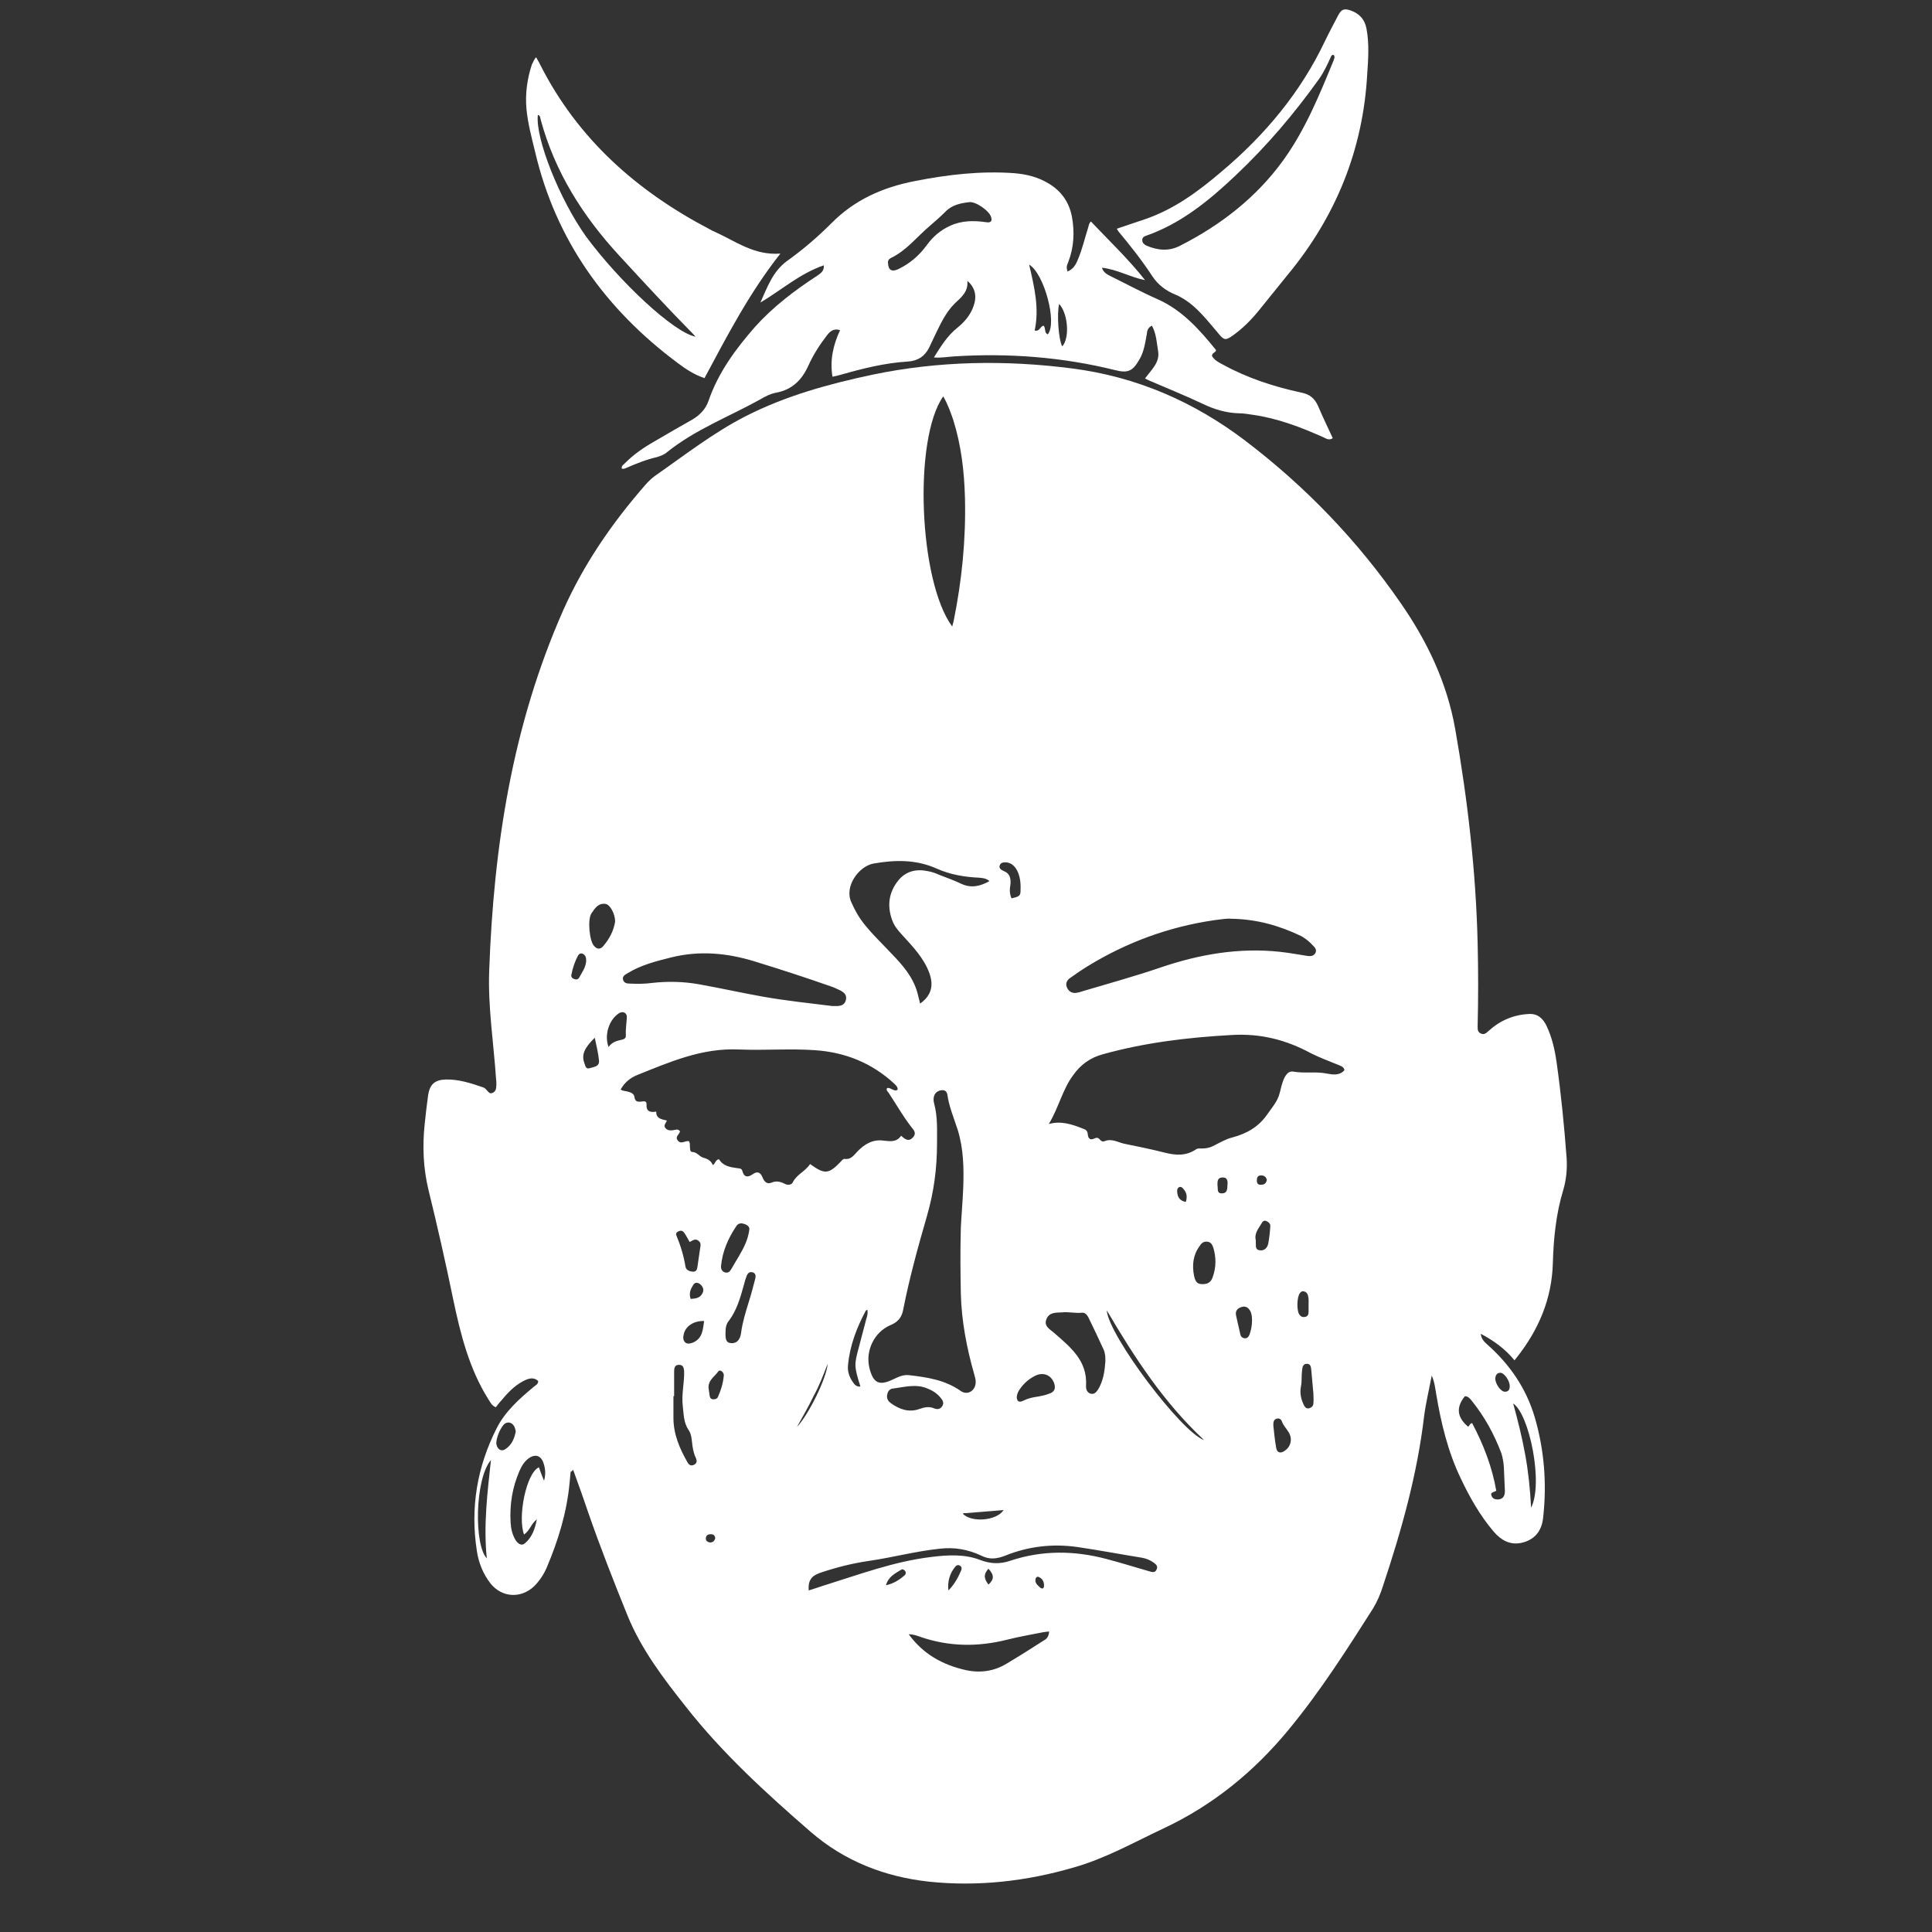 <?xml version="1.0" encoding="utf-8"?>
<!-- Generator: Adobe Illustrator 18.1.1, SVG Export Plug-In . SVG Version: 6.00 Build 0)  -->
<svg version="1.1" id="图层_1" xmlns="http://www.w3.org/2000/svg" xmlns:xlink="http://www.w3.org/1999/xlink" x="0px" y="0px"
	 viewBox="0 0 560 560" enable-background="new 0 0 560 560" xml:space="preserve">
	 <rect x="0" y="0" width="560" height="560" fill="#333333" stroke="none"/>
	 <style type="text/css">
	.st0{fill:#FFFFFF;}
</style>
<g>
	<g>
		<path class="st0" d="M165.4,426.6c-0.1,1.1-0.2,2.1-0.3,3.2c-0.8,8.6-3.3,16.7-6.6,24.5c-0.9,2.1-2.1,3.9-3.7,5.5c-3.8,3.6-9.3,3.3-12.6-0.8
			c-2.2-2.8-3.5-6.1-4-9.6c-1.9-12.4,0.1-24.2,5.7-35.3c2.5-5,6.7-8.7,10.9-12.2c0.5-0.4,1.2-0.7,1.2-1.6c-1.4-1.3-2.9-0.7-4.3,0
			c-2.7,1.4-4.7,3.6-6.6,5.9c-0.5,0.5-0.9,1.1-1.4,1.7c-1.2-0.5-1.6-1.5-2.2-2.4c-5.5-8.8-8-18.7-10.1-28.7
			c-2.2-10.7-4.6-21.3-7.2-31.9c-1.5-6.2-1.8-12.6-1.1-19.1c0.3-2.8,0.6-5.6,1-8.4c0.5-3.1,1.9-4.4,5.1-4.5
			c3.8-0.1,7.4,1.1,10.9,2.3c0.4,0.1,0.8,0.6,1.1,0.9c0.4,0.5,0.8,1,1.5,0.7c0.6-0.2,1-0.7,1.1-1.4c0.1-0.8,0.1-1.7,0-2.5
			c-0.7-10.5-2.4-21-2-31.6c1.3-36,6.7-71,21.4-104.3c6-13.5,14.2-25.4,23.9-36.5c0.8-0.9,1.8-1.9,2.8-2.6
			c8.6-6,16.9-12.5,26.3-17.3c11.6-5.9,24-9.3,36.7-12c19.2-4,38.6-4.3,57.9-1.8c18.6,2.4,35.2,9.6,50.1,20.9
			c17.5,13.3,32.6,29,45.1,47.1c7.7,11.1,13.4,23,15.8,36.5c3.6,20.5,6,41.2,6.5,62c0.2,8.1,0.2,16.2,0,24.2c0,0.9,0,1.7,1,2.1
			c1,0.4,1.5-0.2,2.2-0.8c3.3-3,7.2-4.7,11.8-4.9c2.5-0.1,4,1.4,5,3.5c1.6,3.4,2.4,7,2.9,10.6c1.3,9.2,2.2,18.4,2.9,27.7
			c0.2,3.1-0.1,6.3-1,9.3c-2.1,6.9-2.8,14.1-3,21.2c-0.3,10.3-4.1,19.2-10.4,27.2c-0.2,0.2-0.4,0.5-0.7,0.9c-2.7-3.3-6-5.7-9.8-7.7
			c0.2,1.6,1.1,2.4,2,3.2c6.4,5.7,11.1,12.5,13.6,20.8c2.8,9.5,3.6,19.3,2.5,29.2c-0.4,4.2-2.7,6.6-6.3,7.4c-3.4,0.7-5.9-0.8-8-3.2
			c-4-4.7-7-10-9.6-15.5c-3.7-7.7-5.7-16-7.1-24.4c-0.3-1.6-0.4-3.3-1.3-5.4c-0.8,4.2-1.7,7.9-2.2,11.7c-2,17-6.6,33.3-12,49.5
			c-0.7,2.2-1.6,4.3-2.8,6.3c-7.7,12.1-15.4,24.2-24.6,35.3c-10,12.1-21.9,21.8-36.2,28.5c-8.5,4-16.8,8.7-26,11.3
			c-13.7,4-27.8,5.6-42,4.1c-12.7-1.4-24.4-5.9-34.3-14.5c-12.9-11.2-25.5-22.7-36.1-36.2c-6.5-8.2-12.9-16.6-16.9-26.4
			c-4-9.9-7.9-19.8-11.4-29.9c-1.2-3.6-2.5-7.2-3.8-10.8c-0.2-0.6-0.4-1.1-0.6-1.6C165.8,426.5,165.6,426.5,165.4,426.6z M208.4,336
			c1.2,2,3.2,2.3,5.3,2.6c0.7,0.1,1.3,0,1.5,0.9c0.5,1.8,1.6,1.8,2.9,0.9c1.3-0.9,2.2-0.8,2.9,0.8c0.4,1.1,1.2,2.2,2.6,1.6
			c1.4-0.6,2.6-0.3,3.8,0.3c0.9,0.5,2,0.4,2.4-0.4c1.1-2.3,3.7-3.2,5-5.3c4.3,3.1,5.4,3,9.1-0.9c0.2-0.3,0.6-0.6,0.9-0.6
			c1.9,0.3,2.7-1.1,3.7-2.1c2-2.1,4.4-3.6,7.5-3.2c1.9,0.2,3.8,0.6,5.2-1.4c1.2,1.1,2.2,1.8,3.4,0.5c1.2-1.3,0.2-2.2-0.5-3.1
			c-2.4-3.1-4.3-6.5-6.5-9.8c-0.3-0.4-0.8-0.8-0.5-1.4c0.6-0.2,1.1,0.2,1.6,0.4c0.5,0.2,1,0.5,1.5,0c0-0.8-0.5-1.2-1-1.7
			c-6.5-6-14.2-9.1-23-9.7c-7.3-0.5-14.7,0.1-22-0.2c-10.7-0.5-20,3.6-29.5,7.4c-2,0.8-3.7,2.2-4.8,4.2c0.7,0.5,1.4,0.4,2,0.6
			c0.9,0.2,1.9,0.6,2,1.6c0.2,1.4,1,1.4,2,1.3c0.7-0.1,1.6-0.3,1.5,0.9c-0.1,2,1.1,2.3,2.8,2c0,2.2,1.7,2.2,3.1,2.6
			c-0.3,0.8-1.1,1.4-0.4,2.2c0.6,0.7,1.4,0.7,2.2,0.6c0.7-0.1,1.4-0.5,2,0.3c-0.1,0.9-1.5,1.5-0.7,2.6c1,1.4,2.2,0,3.3,0.3
			c0.4,0.6,0.2,1.3,0.3,1.9c0,0.5,0.1,1.2,0.6,1.2c1.4,0,2.1,1.3,3.1,1.6c1.4,0.4,2.4,0.9,2.9,2.2
			C207.4,337.3,207.3,336.2,208.4,336z M304,325.8c3.6-1,6.7,0.1,9.8,1.3c0.9,0.3,1.4,0.6,1.5,1.7c0.1,1.2,0.7,1.8,1.9,1.2
			c0.6-0.3,1.1-0.3,1.6,0.3c0.3,0.4,0.8,0.7,1.3,0.5c2.1-0.9,3.9,0.3,5.7,0.7c3.9,0.8,7.9,1.6,11.8,2.6c3.2,0.8,6.1,1,9-0.9
			c0.5-0.4,1.1-0.3,1.7-0.3c1.2,0,2.3-0.2,3.3-0.7c1.8-0.9,3.6-2,5.6-2.5c4.1-1.1,7.6-3,10.2-6.8c1.3-1.9,2.9-3.6,3.5-6
			c0.4-1.5,0.7-3.1,1.4-4.5c0.5-1,1.3-2,2.5-1.8c3.3,0.6,6.6-0.1,9.9,0.6c1.7,0.3,3.6,0.6,5-1c-0.2-1-1-1.2-1.7-1.5
			c-2.7-1.1-5.4-2.1-8-3.4c-7.2-3.9-14.6-5.8-23-5.3c-12.7,0.7-25.2,2.2-37.4,5.6c-3.6,1-6.4,3-8.5,6C308,315.7,306.9,321,304,325.8
			z M278.5,355.9c0.1-2.5,0.5-7.1,0.7-11.6c0.2-5.7,0.1-11.3-1.6-16.8c-1.1-3.4-2.5-6.7-3-10.2c-0.2-1.2-1-1.5-2.2-1.2
			c-1.4,0.4-2.2,1.8-1.6,3.9c1,3.8,0.8,7.6,0.8,11.5c0,7.1-0.9,14-2.9,20.9c-2.6,9-5.1,18-6.9,27.2c-0.4,2.2-1.5,3.6-3.7,4.5
			c-4.7,2-7.3,7.4-6.1,12.4c1.1,4.4,2.8,5.3,6.9,3.3c1.5-0.7,2.9-1.4,4.6-1.2c5.3,0.6,10.5,1.4,15,4.6c1.9,1.3,4.1,0,4.3-2.3
			c0.1-0.9-0.2-1.7-0.4-2.5c-2.2-7.7-3.7-15.5-3.9-23.5C278.4,369.2,278.3,363.6,278.5,355.9z M356.7,266.3
			c-1.2-0.1-2.9,0.2-4.6,0.4c-13.2,1.9-25.5,6.4-36.9,13.4c-1.8,1.1-3.5,2.3-5.2,3.5c-0.9,0.7-1.2,1.7-0.7,2.7
			c0.5,1.1,1.4,1.6,2.6,1.5c0.5-0.1,1.1-0.2,1.6-0.4c7.7-2.3,15.4-4.4,23-7c11.2-3.8,22.7-5.8,34.6-4.5c2.7,0.3,5.4,0.8,8,1.2
			c0.9,0.1,1.7,0,2.2-0.9c0.4-0.9-0.1-1.5-0.7-2.1c-1-1.1-2.2-2.1-3.5-2.8C370.8,268.3,364.3,266.4,356.7,266.3z M276,181.6
			c0.2-0.7,0.3-1.1,0.4-1.5c2.4-11.8,3.6-23.7,3.3-35.8c-0.2-7.7-1.1-15.3-3.4-22.6c-0.8-2.3-1.6-4.6-2.9-6.8
			C264.7,127.2,266.3,168.4,276,181.6z M241.2,291.6c0.8,0,1.1,0,1.4,0c1.2,0,2.3-0.4,2.6-1.8c0.3-1.4-0.5-2.1-1.6-2.7
			c-0.9-0.4-1.8-0.9-2.8-1.2c-7.4-2.6-14.8-5-22.3-7.3c-7.9-2.4-15.8-3.1-23.9-1.1c-4.4,1.1-8.8,2.2-12.7,4.6
			c-0.7,0.4-1.6,0.9-1.3,1.9c0.3,1,1.2,1.1,2,1.1c2.2,0.1,4.3,0.1,6.5-0.2c4.5-0.5,9-0.4,13.5,0.4c6.2,1.1,12.4,2.5,18.6,3.6
			C228,290.1,234.9,290.8,241.2,291.6z M286.8,255.4c-1-0.9-2.1-0.9-3.1-1c-4.2-0.2-8.3-0.9-12.1-2.6c-6-2.7-12.1-2.6-18.4-1.5
			c-4.3,0.8-8.6,6.7-6.4,11.3c0.9,2,1.9,3.9,3.2,5.6c2.5,3.3,5.6,6.2,8.4,9.2c3.2,3.3,6.2,6.7,7.5,11.3c0.3,1,0.5,2.1,0.8,3.2
			c3.2-2.3,4-5.1,2.7-8.8c-1.6-4.4-4.8-7.7-7.9-11.1c-1.2-1.3-2.3-2.6-2.9-4.3c-1.5-4.1-1-8,1.7-11.4c2.2-2.8,5.3-3.5,8.6-2.8
			c1.2,0.2,2.3,0.6,3.4,1.1c2.1,0.8,4.3,1.6,6.4,2.6C281.5,257.5,284.1,256.9,286.8,255.4z M234.4,461c1.5-0.5,2.9-0.9,4.3-1.4
			c10.3-3.2,20.4-7,31.2-8.3c4.8-0.6,9.7-0.9,14.3,0.9c2.9,1.1,5.7,1.2,8.6,0.2c9.3-3.1,18.6-3,28-0.5c4.2,1.1,8.3,2.4,12.5,3.6
			c0.7,0.2,1.5,0.4,1.9-0.5c0.5-0.9,0-1.5-0.7-2c-1.1-0.8-2.3-1.3-3.6-1.5c-6.2-1-12.5-2.2-18.7-3.1c-7.1-1-14.1-0.2-20.8,2.5
			c-2.6,1-4.6,1.2-7,0c-3.8-1.8-7.8-2.5-12-2c-6.8,0.7-13.5,2.5-20.3,3.5c-4.9,0.7-9.7,1.9-14.4,3.5
			C235.1,456.8,234.2,458.2,234.4,461z M304.1,472.9c-0.7,0.1-1.2,0.1-1.7,0.2c-3.5,0.7-7.1,1.3-10.6,2.2c-8.4,2.1-16.7,2-24.9-0.8
			c-1.1-0.4-2.2-0.8-3.5-0.8c4.2,5.8,9.9,8.9,16.6,10.4c4.2,0.9,8.2,0.3,11.8-1.9c3.7-2.2,7.3-4.5,10.9-6.8
			C303.5,475,304,474.2,304.1,472.9z M320.4,394.6c0-1,0-2.3-0.5-3.4c-1.4-3.1-2.9-6.2-4.4-9.3c-0.4-0.8-1-1.5-1.9-1.4
			c-1.9,0.2-3.8-0.3-5.8-0.1c-1.7,0.1-3.7-0.1-4.5,2c-0.8,2.1,1.1,2.9,2.3,4c4.7,4.1,9.6,8,9.2,15.2c-0.1,1,0.3,2.2,1.5,2.4
			c1.1,0.2,1.7-0.8,2.2-1.6C319.8,400,320.2,397.5,320.4,394.6z M432.2,433c0.2,1.5,1.2,1.7,2.3,1.6c1.3-0.2,1.7-1.2,1.7-2.4
			c-0.1-2.3-0.2-4.7-0.3-7c-0.1-1.3-0.3-2.6-0.7-3.9c-2.1-5.6-4.9-10.7-8.7-15.4c-0.5-0.6-1-1.2-1.9-1.2c-2.6,3.2-2.3,6.1,0.9,8.8
			c0.5-0.1,0.4-0.9,1.2-1c3.3,6.2,5.8,12.7,7,19.6C433.1,432.5,432.6,432.4,432.2,433z M157.7,429.2c0.6-2.2,0.3-3.9-0.3-5.5
			c-0.7-1.7-2.1-2.2-3.7-1.3c-1.5,0.9-2.4,2.3-3.1,3.9c-2.1,4.8-2.9,9.8-2.6,15c0.1,1.8,0.5,3.6,1.5,5.2c0.7,1,1.7,1.7,2.7,0.8
			c2.1-1.8,2.9-4.3,3.4-6.9c-1.6,1.2-2,3.2-3.7,4.4c-1.9-5,0.6-17.8,4.3-19.5C156.6,426.4,157,427.6,157.7,429.2z M195.4,404.7
			c-0.1,0-0.1,0-0.2,0c0,2.1,0,4.2,0,6.3c0,4.7,1.8,8.9,4.1,12.9c0.4,0.7,1,1.1,1.8,0.7c0.9-0.4,1-1.1,0.6-2c-0.6-1.2-0.8-2.4-1-3.6
			c-0.2-1.5-0.2-3.2-1.1-4.5c-1.5-2.2-1.4-4.6-1.7-7c-0.4-3.4,0.5-6.7,0.4-10.1c-0.1-1-0.3-1.8-1.5-1.8c-1.2,0-1.4,0.9-1.4,1.9
			C195.4,399.9,195.4,402.3,195.4,404.7z M257.1,404.6c0,1,0.4,1.6,1.1,2.1c2.5,1.8,5.2,2.8,8.3,1.7c1.4-0.5,2.8-0.8,4.2-0.2
			c1,0.4,1.8,0.3,2.4-0.6c0.6-0.9,0.2-1.7-0.5-2.5c-1-1.2-2.2-2-3.7-2.6c-3.4-1.5-6.9-0.4-10.3,0
			C257.6,402.7,257.2,403.7,257.1,404.6z M178.3,267.1c0-2.1-1.4-4.9-2.8-5.1c-2.1-0.3-3.1,1.3-4.1,2.8c-1.1,1.7-0.6,7.9,0.8,9.4
			c0.8,0.9,1.7,1.1,2.6,0.1C176.7,272.1,177.9,269.7,178.3,267.1z M210.3,386.1c-0.1,2.3,0.3,3.1,1.5,3.2c1.6,0.2,2.7-0.8,3-2.9
			c0.4-3.1,1.3-6,2.2-8.9c0.7-2.2,1.3-4.5,1.9-6.8c0.2-0.8,0.2-1.6-0.7-1.9c-1-0.3-1.5,0.3-1.8,1.1c-0.3,0.8-0.6,1.7-0.8,2.6
			c-1,3.6-2,7.2-4.3,10.3C210.5,383.7,210.3,384.9,210.3,386.1z M352.3,365.8c0-1.4-0.2-2.8-0.6-4.1c-0.3-0.9-0.7-1.7-1.8-1.8
			c-1.1-0.1-1.7,0.5-2.2,1.3c-1.9,2.6-2.2,5.5-1.6,8.6c0.3,1.3,0.7,2.4,2.2,2.4c1.5,0.1,2.7-0.4,3.2-2
			C352,368.8,352.3,367.3,352.3,365.8z M217.2,356.4c0.1-0.7-0.4-1.2-1.1-1.5c-1-0.4-2-0.5-2.6,0.4c-2.4,3.5-4.1,7.4-4.5,11.6
			c-0.1,0.8,0.2,1.6,1.1,1.9c1,0.3,1.5-0.3,1.9-1c1.4-2.5,3-4.8,4.1-7.4C216.6,359.2,217,357.9,217.2,356.4z M438.6,406.8
			c1.4,5.1,2.6,9.9,3.5,14.9c0.9,4.9,1.4,9.8,1.7,15.3C447.4,430,443.3,409.9,438.6,406.8z M294.7,405c0.1,1,0.5,1.7,1.9,1
			c1.4-0.7,2.8-1,4.3-1.2c1.1-0.2,2.1-0.4,3.1-0.8c1.7-0.5,2.1-1.6,1.5-3.2c-0.9-2.3-3.1-3.1-5.3-2.1c-1.9,0.9-3.5,2.3-4.7,4.1
			C295.1,403.4,294.8,404,294.7,405z M142.3,423.2c-4.7,5.5-4.9,24.7-1.2,28.5C140.1,442,141.3,432.6,142.3,423.2z M349,417.4
			c-11.6-10.8-20.1-23.8-28.2-37.6C321.3,387.1,342.5,415.2,349,417.4z M199.9,360c-0.6-1-1-1.9-1.6-2.7c-0.4-0.6-1-0.7-1.6-0.4
			c-0.6,0.2-0.9,0.7-0.6,1.3c1.2,2.9,2.1,5.9,2.6,9c0.2,1,1.3,1.4,2.3,1.4c1,0,1.1-1,1.2-1.7c0.2-1.6,0.5-3.2,0.7-4.8
			c0.1-0.9,0.5-1.8-0.5-2.5C201.4,358.9,200.8,359.6,199.9,360z M251.4,379.6c-0.3,0.2-0.5,0.3-0.5,0.4c-2.6,4.9-4.6,10.1-5.1,15.7
			c-0.2,1.8,0.4,3.5,1.4,4.9c0.5,0.8,1.1,1.4,2.2,1.3c-1.9-6-1.8-6.4-0.4-11.6c0.7-2.7,1.4-5.4,2.1-8
			C251.4,381.4,251.6,380.6,251.4,379.6z M380.7,404C380.8,403.9,380.8,403.9,380.7,404c-0.2-2.2-0.4-4.4-0.6-6.7
			c-0.1-0.9-0.1-2-1.3-2c-1.2,0-1.3,1.1-1.4,2c-0.2,1.5,0,3-0.3,4.5c-0.4,2,0,3.7,0.8,5.4c0.3,0.6,0.7,1.2,1.5,1
			c0.8-0.2,1.3-0.7,1.3-1.5C380.8,405.8,380.7,404.9,380.7,404z M176.4,303.5c0.9-1.4,2.3-1.8,3.7-2.1c0.7-0.1,1.4-0.5,1.3-1.2
			c-0.1-1.8,0.2-3.6,0.3-5.4c0-1.3-1.2-1.8-2.3-1.1C176.5,295.6,175.1,300,176.4,303.5z M369.1,413.4c0.2,1.7,0.4,4,0.8,6.2
			c0.2,1.5,1.3,1.8,2.5,0.9c1.8-1.2,2.3-3.5,1.1-5.4c-0.6-1-1.5-1.9-1.9-3c-0.2-0.7-0.8-1.1-1.5-0.9
			C369.3,411.4,369,412,369.1,413.4z M362.9,382.9c0-0.9,0-1.8-0.4-2.7c-0.6-1.2-1.5-1.8-2.8-1.3c-1.2,0.4-1.7,1.3-1.4,2.5
			c0.4,1.8,0.8,3.5,1.2,5.3c0.1,0.6,0.5,1.1,1.2,1.2c0.8,0.1,1.2-0.4,1.5-1.1C362.6,385.6,362.9,384.3,362.9,382.9z M149.5,414.9
			c-0.2-0.9-0.4-1.9-1.4-2.4c-0.6-0.3-1.2-0.2-1.7,0.1c-1.3,0.9-2.8,4.6-2.5,6.1c0.3,1.4,1.4,2.1,2.5,1.4
			C148.3,418.9,149.1,417,149.5,414.9z M293.2,260.4c2.1-0.5,2.5-0.7,2.6-1.9c0.1-2,0-4-0.8-5.8c-0.6-1.3-1.5-2.4-3-2.7
			c-0.9-0.1-1.9-0.1-2.2,0.8c-0.4,0.9,0.5,1.4,1.2,1.7c1.7,0.7,2,2,1.9,3.7C292.7,257.5,292.5,258.9,293.2,260.4z M172.4,300.8
			c-3.1,3-3.9,5-3,7.4c0.3,0.8,0.4,1.8,1.6,1.4c1.2-0.4,2.9-0.4,2.6-2.4C173.4,305.2,172.9,303.2,172.4,300.8z M364,359.5
			c0,0.3,0,0.5,0,0.6c0.1,0.9-0.3,2.1,1.1,2.3c1.3,0.2,2.2-0.6,2.5-1.9c0.3-1.6,0.5-3.3,0.6-5c0.1-0.8-0.5-1.3-1.2-1.6
			c-0.6-0.2-1,0.1-1.2,0.5C364.8,356.1,363.5,357.5,364,359.5z M204.1,382.9c-3-0.1-5.4,1.5-5.9,3.8c-0.2,0.8-0.3,1.7,0.4,2.4
			c0.7,0.6,1.6,0.3,2.4,0C203.7,387.8,203.7,385.4,204.1,382.9z M205.4,402.5c0.1,0.7,0.2,1.4,0.3,2.1c0.1,0.6,0.4,1,1.1,1
			c0.6,0,1.1-0.2,1.3-0.7c0.9-2,1.5-4,1.7-6.2c0.1-0.9-1.1-1.9-1.6-1.2C207.2,399,205.1,400.1,205.4,402.5z M379.3,378
			c0-0.6,0.1-1.6-0.2-2.6c-0.2-0.6-0.6-1-1.2-1.1c-0.5-0.1-0.8,0.1-1.1,0.5c-0.9,1.1-1,5-0.2,6.2c0.4,0.6,1,0.9,1.7,0.7
			c0.8-0.1,1-0.8,1-1.5C379.3,379.6,379.3,379,379.3,378z M169.9,278.7c0-0.9,0-1.7-0.9-2.2c-0.6-0.3-1.1-0.1-1.4,0.4
			c-1,1.8-1.6,3.7-2,5.7c-0.1,0.6,0.3,1,0.9,1.2c0.5,0.2,1,0.1,1.3-0.3C168.6,282,169.7,280.6,169.9,278.7z M279.1,438.8
			c2.6,2.6,9.8,2,11.8-1.1c-3.7,0.3-7.4,0.6-11,0.9C279.6,438.6,279.3,438.5,279.1,438.8z M433.4,399.5c0,1.6,1.6,3.9,2.8,3.9
			c1,0,1.4-0.6,1.4-1.5c0.1-1.7-1.7-4.1-2.8-4C433.8,398,433.5,398.7,433.4,399.5z M274.9,461c1.7-1.7,2.8-3.7,3.7-5.8
			c0.2-0.5,0.2-1.1-0.4-1.4c-0.5-0.3-1-0.1-1.3,0.3C275.3,456,274.6,458.4,274.9,461z M200.2,376.5c1.3-0.1,2.5-0.2,3.2-1.3
			c0.8-1.1,0.5-2.2-0.5-3c-0.7-0.5-1.5-0.6-2,0.3C200.2,373.6,199.6,374.9,200.2,376.5z M352.9,343.7c0.2,0.9-0.3,2.3,1.4,2.2
			c1.6-0.1,1.4-1.5,1.5-2.6c0.1-1-0.1-2.1-1.4-2C352.7,341.3,352.9,342.7,352.9,343.7z M231,413.6c3.3-3.4,8.6-14.1,8.9-18.3
			c-1.3,3.4-2.5,6.5-4.1,9.4C234.4,407.6,232.7,410.6,231,413.6z M256.8,459.5c2.2-0.5,3.8-1.5,5.3-2.8c0.5-0.4,0.6-0.9,0.2-1.4
			c-0.3-0.3-0.7-0.6-1.1-0.3C259.4,456.1,257.5,457,256.8,459.5z M343.7,348.4c0.5-1.5,0.3-2.7-0.7-3.8c-0.3-0.4-0.7-0.7-1.2-0.5
			c-0.5,0.2-0.6,0.7-0.6,1.2C341.3,346.9,341.8,348,343.7,348.4z M286.5,454.7c-1.4,1.6-1.4,2.7,0,4.6
			C288.2,457.8,288.2,456.5,286.5,454.7z M367.2,342c-0.2-0.9-0.8-1.3-1.7-1.3c-1,0-1.2,0.7-1.2,1.5c0,0.8,0.4,1.3,1.2,1.2
			C366.5,343.4,367,343,367.2,342z M302.3,460.4c0.4-0.3,0.3-0.8,0.3-1.2c-0.1-1-0.6-1.7-1.5-2.1c-0.4-0.2-0.7,0-0.9,0.4
			c-0.3,1,0.2,1.7,0.9,2.3C301.5,460.2,301.8,460.5,302.3,460.4z M207.3,445.9c0-0.7-0.4-1.2-1.2-1.2c-0.8,0-1.4,0.2-1.5,1.1
			c-0.1,0.8,0.5,1.2,1.2,1.3C206.6,447.1,207.1,446.7,207.3,445.9z"/>
		<path class="st0" d="M331.9,109.7c1.8-2.5,4.3-4.6,3.8-7.8c-0.4-2.4-0.5-5.1-1.8-7.5c-1.3,0.6-1.4,1.6-1.5,2.5c-0.5,2.6-0.8,5.1-2.2,7.4
			c-1.9,3.3-3.3,3.9-6.9,3c-15.3-3.8-30.9-5-46.7-4c-1.9,0.1-3.8,0.5-5.9,0.3c2-3.2,3.9-6.3,6.8-8.6c2.1-1.7,3.8-3.7,4.7-6.3
			c1-2.8,0.5-5.3-1.8-7.3c0.3,3.2-1.8,4.8-3.7,6.6c-2.6,2.6-4.1,5.9-5.7,9.2c-0.6,1.2-1.1,2.4-1.7,3.6c-1.3,2.5-3.2,3.8-6.2,4
			c-6.6,0.4-13,2-19.3,3.8c-0.7,0.2-1.5,0.4-2.5,0.6c-0.8-4.8,0.2-9.2,2.2-13.5c-1.8-0.6-2.9,0.3-3.8,1.5c-2.1,2.7-4,5.7-5.4,8.8
			c-1.9,4.2-4.7,6.9-9.2,7.8c-1.7,0.3-3.3,1.1-4.8,2c-9,5-18.8,8.7-27,15.3c-0.8,0.7-1.9,1.1-2.9,1.4c-3.1,0.7-6,1.9-8.8,3.1
			c-0.4,0.2-0.9,0.4-1.4,0.2c-0.1-0.9,0.6-1.1,1-1.6c2.5-2.5,5.4-4.5,8.4-6.2c3.7-2.2,7.4-4.3,11.1-6.4c2.2-1.3,3.9-3.1,4.7-5.5
			c2.8-8.1,7.8-14.9,13.4-21.3c5.3-5.9,11.5-10.6,18.1-14.9c1-0.7,2-1.3,1.9-3c-7,2.4-12.3,7.2-18.4,10.8c2-4.4,3.6-9.1,7.8-12.1
			c4.6-3.3,8.8-6.9,12.8-10.9c6.7-6.8,14.9-10.4,24.1-12.2c9.6-1.9,19.2-3,28.9-2.3c3.5,0.3,6.8,1.1,9.8,2.9
			c3.8,2.2,6.1,5.5,6.9,9.7c0.8,4.4,0.6,8.8-1,13c-0.6,1.5-0.6,1.5-0.3,2.9c1.6-0.6,2.4-1.9,3-3.4c1.3-3,2-6.2,3-9.3
			c0.2-0.6,0.2-1.2,0.8-1.8c5.3,5.6,10.9,10.9,15.7,17c-4.2-0.8-8-3.1-12.5-3.6c0.4,1.3,1.3,1.8,2.2,2.3c4.7,2.3,9.3,4.8,14.1,6.9
			c7.1,3.2,12.1,8.9,16.8,14.7c-0.2,0.8-1.2,0.7-1.2,1.7c0.7,1.2,2,1.9,3.2,2.5c7.1,3.9,14.8,6.4,22.7,8.1c2.5,0.5,3.9,1.7,4.9,4
			c1.3,3.1,2.8,6.1,4.2,9.2c-1,0.7-1.8,0.2-2.6-0.2c-6.7-3-13.5-5.6-20.8-6.6c-1.3-0.2-2.5-0.4-3.8-0.4c-3.8-0.1-7.3-1.2-10.6-2.8
			c-5.1-2.4-10.3-4.5-15.4-6.7C332.8,110.2,332.5,110,331.9,109.7z M257.4,76.3c0.1,2,1.1,2.6,3,1.7c3.3-1.6,6-3.9,8.2-6.9
			c1.8-2.5,4-4.4,6.9-5.7c3.3-1.5,6.8-1.5,10.3-1c1.1,0.2,1.9-0.1,1.5-1.4c-0.4-1.8-4.5-4.7-6.4-4.4c-2.5,0.3-5,0.8-6.9,2.8
			c-1.4,1.4-2.9,2.7-4.4,4c-3.8,3.2-6.8,7.2-11.4,9.4C257.6,75.1,257.3,75.6,257.4,76.3z M303.7,96.9c2.8-3.2-1-17.6-5.4-20.2
			c1.5,6.4,3,12.7,1.6,19.1c1.5,0.4,1.6-1.3,2.6-1.4C303.2,95.2,302.6,96.5,303.7,96.9z M307,88.1c-0.7,2.8-0.2,10.3,0.9,12.3
			C310.1,98,309.6,90.9,307,88.1z"/>
		<path class="st0" d="M323.7,66.3c2.9-1,5.6-1.9,8.3-2.8c8.4-2.9,15.3-8,22-13.7c12.6-10.6,23-23,30.1-38c1.2-2.5,2.5-4.9,3.8-7.4
			c0.9-1.7,1.7-2,3.5-1.4c2.6,0.9,4.2,2.6,4.7,5.4c0.8,4.3,0.5,8.7,0.2,13c-1.2,22-9.1,41.4-23.1,58.3c-2.8,3.4-5.6,7-8.4,10.4
			c-2.2,2.7-4.6,5.1-7.4,7.1c-2.1,1.5-2.6,1.5-4.2-0.5c-2.3-2.7-4.5-5.5-7.2-7.9c-1.6-1.4-3.4-2.6-5.3-3.4c-2.7-1.1-5-2.8-6.6-5.2
			c-3-4.6-6.4-8.9-9.9-13.1C324.2,67.1,324,66.8,323.7,66.3z M386.5,15.9c-0.4,0-0.6,0.2-0.7,0.5c-1,2.2-2,4.4-3.4,6.4
			c-7.2,10.1-15.2,19.5-24.2,28c-7.6,7.2-15.7,13.9-25.9,17.5c-0.6,0.2-1.3,0.5-1.2,1.4c0,0.7,0.6,1.2,1.2,1.5
			c3.3,1.4,6.6,1.7,9.8,0c11.8-6,22.1-14,29.9-24.8c6.4-8.9,10.5-19,14.6-29C386.8,16.8,387,16.3,386.5,15.9z"/>
		<path class="st0" d="M155.4,16.6c0.4,0.8,0.9,1.5,1.2,2.2c10.9,21.5,28,36.6,49,47.6c0.5,0.3,1.1,0.6,1.6,0.8c6,2.7,11.4,6.9,19,6.3
			c-9,11.4-15.4,23.8-22,36.1c-3-1-5.4-2.6-7.8-4.4c-20.9-15.6-35.3-35.6-41.3-61.2c-1-4.1-2.1-8.2-2.5-12.4
			c-0.4-4.4,0.2-8.8,1.6-13C154.6,18,154.7,17.3,155.4,16.6z M201.6,97.6c-0.4-0.5-0.6-0.7-0.8-0.9c-7.3-7.4-14.3-15-21.3-22.6
			c-10.6-11.5-18.7-24.3-22.8-39.5c-0.1-0.5-0.1-1.1-0.8-1.3c-0.8,6.8,6.4,24.7,14,35.3C179.6,81.7,195.2,96.3,201.6,97.6z"/>
	</g>
</g>
</svg>
